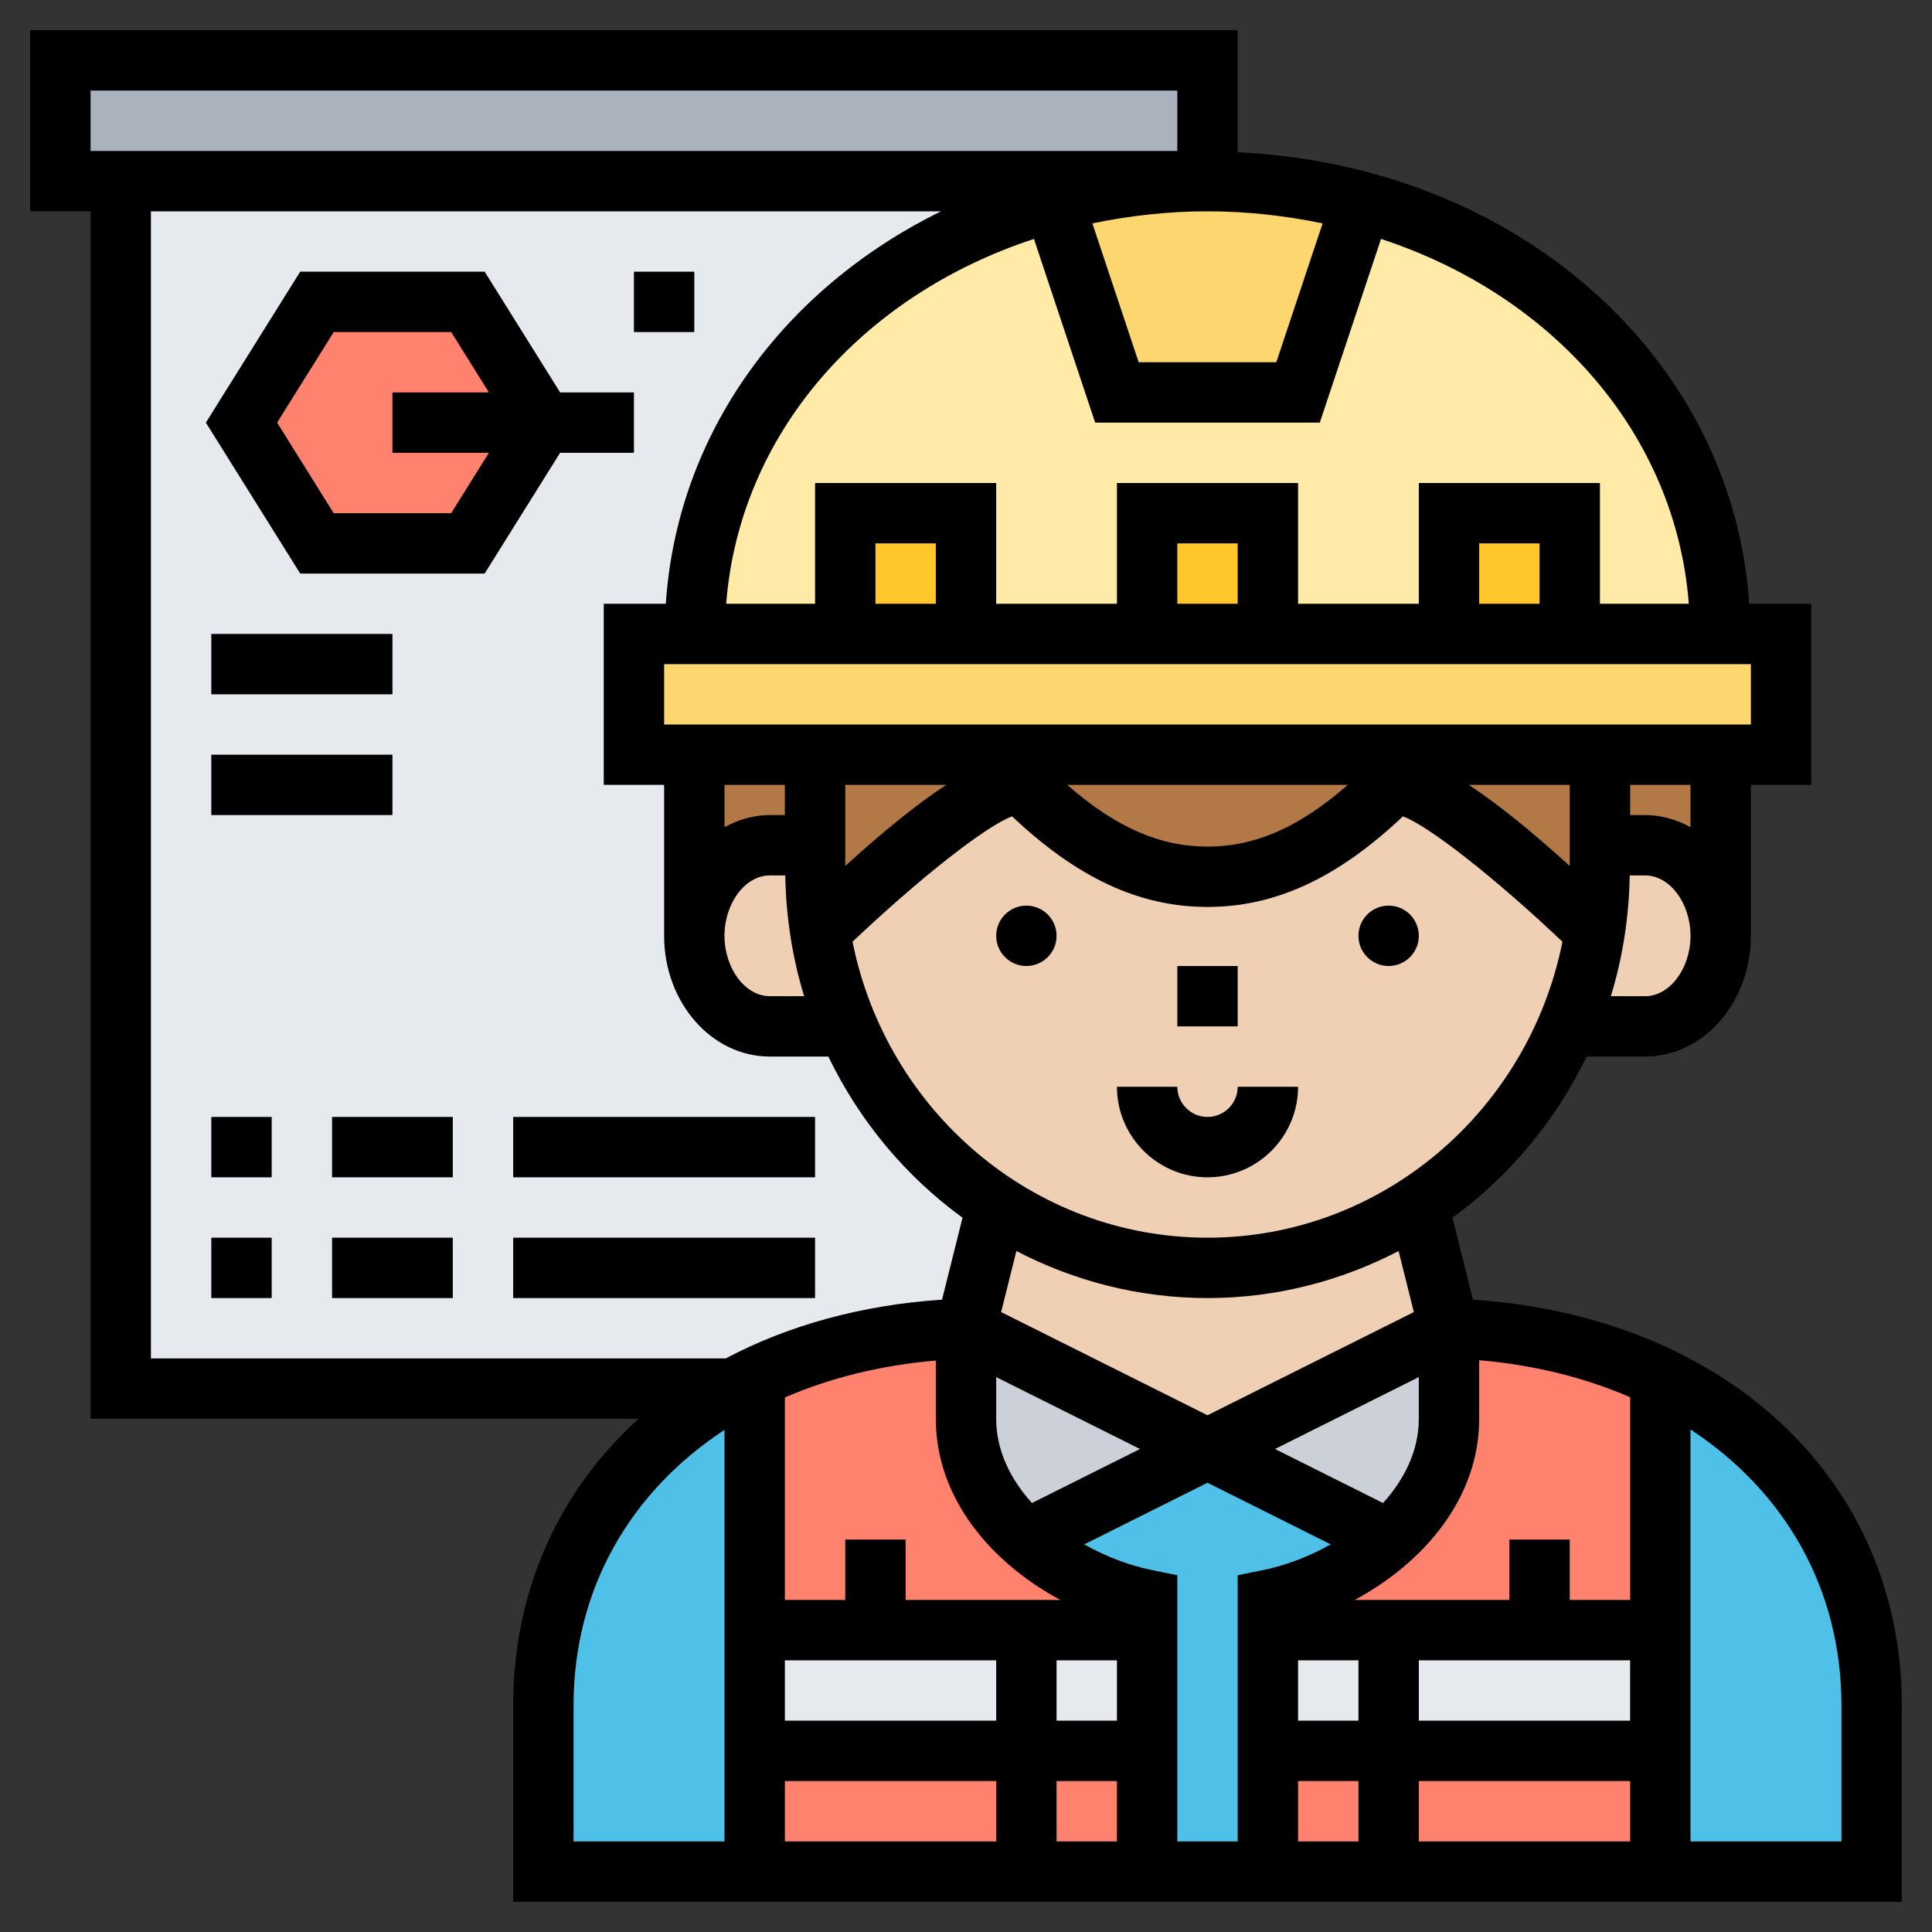 <svg id="Layer_6" enable-background="new 0 0 64 64" height="512" viewBox="0 0 64 64" width="512" xmlns="http://www.w3.org/2000/svg"><rect x="0" y="0" width="64" height="64" fill="#333333" stroke="none"/><path d="m40 2v4h-36-2v-4z" fill="#aab2bd"/><path d="m28.07 33.97c1.04 2.45 2.79 4.52 4.98 5.95l-.05.08-1 4c-2.92.09-5.53.8-7.69 2h-20.31v-40h36c-1.76 0-3.48.23-5.1.66-6.77 1.81-11.9 7.18-11.9 14.34h-2v4h2v6c0 1.66 1.12 3 2.5 3h2.5z" fill="#e6e9ed"/><path d="m18 14-2.5 4h-5l-2.5-4 2.5-4h5z" fill="#ff826e"/><path d="m25 58v4h-7v-5.51c0-4.58 2.41-8.33 6.31-10.49h.69v8z" fill="#4fc1e9"/><path d="m34 51 6-3 6 3 .01.01c-1.12 1-2.57 1.7-4.01 1.99v1 4 4h-4v-4-4-1c-1.44-.29-2.9-.99-4.01-1.99z" fill="#4fc1e9"/><path d="m62 56.49v5.51h-7v-4-4-8l.15-.29c4.22 2.11 6.85 6 6.85 10.78z" fill="#4fc1e9"/><path d="m55 54v4h-9v-4h5z" fill="#e6e9ed"/><path d="m42 54h4v4h-4z" fill="#e6e9ed"/><path d="m34 54h4v4h-4z" fill="#e6e9ed"/><path d="m34 54v4h-9v-4h4z" fill="#e6e9ed"/><g fill="#ff826e"><path d="m33.99 51.01c1.11 1 2.57 1.7 4.01 1.99v1h-4-5-4v-8h-.69c2.16-1.2 4.77-1.91 7.69-2v3c0 1.58.8 2.96 1.99 4.01z"/><path d="m34 58h4v4h-4z"/><path d="m25 58h9v4h-9z"/><path d="m46 58h9v4h-9z"/><path d="m42 58h4v4h-4z"/><path d="m48 44c2.68.08 5.1.69 7.15 1.71l-.15.29v8h-4-5-4v-1c1.44-.29 2.89-.99 4.01-1.99 1.19-1.05 1.99-2.43 1.99-4.01z"/></g><path d="m48 44v3c0 1.58-.8 2.96-1.99 4.01l-.01-.01-6-3z" fill="#ccd1d9"/><path d="m32 44 8 4-6 3-.01.01c-1.19-1.05-1.99-2.43-1.99-4.01z" fill="#ccd1d9"/><path d="m47 40 1 4-8 4-8-4 1-4 .05-.08c2.01 1.31 4.39 2.08 6.95 2.08s4.94-.77 6.95-2.08z" fill="#f0d0b4"/><path d="m52.83 30.84c.11-.68.17-1.39.17-2.1v-.74h1.5c1.38 0 2.5 1.34 2.5 3s-1.12 3-2.5 3h-2.5l-.07-.03c.42-.99.73-2.04.9-3.13z" fill="#f0d0b4"/><path d="m40 29.04c2 0 3.88-.86 6-2.93.9-.88 5.86 3.79 6.83 4.73-.17 1.09-.48 2.14-.9 3.13-1.04 2.45-2.79 4.52-4.98 5.95-2.01 1.31-4.39 2.08-6.95 2.08s-4.94-.77-6.95-2.08c-2.19-1.43-3.94-3.5-4.98-5.95-.42-.99-.73-2.04-.9-3.13.97-.94 5.93-5.61 6.83-4.73 2.12 2.07 4 2.93 6 2.93z" fill="#f0d0b4"/><path d="m27.17 30.84c.17 1.09.48 2.14.9 3.13l-.07.03h-2.5c-1.38 0-2.5-1.34-2.5-3s1.12-3 2.5-3h1.5v.74c0 .71.06 1.42.17 2.1z" fill="#f0d0b4"/><path d="m57 25v6c0-1.66-1.12-3-2.5-3h-1.5v-1.13-1.87z" fill="#b27946"/><path d="m27 25h26v1.87 1.13.74c0 .71-.06 1.42-.17 2.1-.97-.94-5.93-5.61-6.83-4.73-2.12 2.07-4 2.93-6 2.93s-3.88-.86-6-2.93c-.9-.88-5.86 3.79-6.83 4.73-.11-.68-.17-1.39-.17-2.1v-.74-1.13z" fill="#b27946"/><path d="m23 25h4v1.87 1.13h-1.5c-1.38 0-2.5 1.34-2.5 3z" fill="#b27946"/><path d="m57 21h-5v-4h-4v4h-6v-4h-4v4h-6v-4h-4v4h-5c0-7.16 5.13-12.53 11.9-14.34l.1.34 2 6h6l2-6 .1-.34c6.77 1.81 11.9 7.18 11.9 14.34z" fill="#ffeaa7"/><path d="m23 21h5 4 6 4 6 4 5 2v4h-2-4-26-4-2v-4z" fill="#fcd770"/><path d="m48 17h4v4h-4z" fill="#ffc729"/><path d="m38 17h4v4h-4z" fill="#ffc729"/><path d="m28 17h4v4h-4z" fill="#ffc729"/><path d="m45.1 6.66-.1.34-2 6h-6l-2-6-.1-.34c1.62-.43 3.34-.66 5.1-.66s3.48.23 5.1.66z" fill="#fcd770"/><path d="m40 37c-.552 0-1-.449-1-1h-2c0 1.654 1.346 3 3 3s3-1.346 3-3h-2c0 .551-.448 1-1 1z"/><circle cx="34" cy="31" r="1"/><circle cx="46" cy="31" r="1"/><path d="m39 32h2v2h-2z"/><path d="m48.794 43.053-.679-2.715c1.884-1.372 3.415-3.205 4.445-5.338h1.94c1.93 0 3.5-1.794 3.5-4v-5h2v-6h-2.055c-.546-8.191-7.712-14.524-16.945-14.957v-4.043h-40v6h2v40h18.15c-2.622 2.378-4.15 5.671-4.15 9.492v6.508h46v-6.508c0-7.447-5.807-12.877-14.206-13.439zm-5.794 11.947h2v2h-2zm4 0h7v2h-7zm7 4v2h-7v-2zm-5-13.941c1.831.157 3.51.581 5 1.225v6.716h-2v-2h-2v2h-5.124c2.274-1.224 4.124-3.354 4.124-6zm-3.185 4.731-3.579-1.79 4.764-2.382v1.382c0 1.037-.463 1.991-1.185 2.79zm1.021-6.326-6.836 3.418-6.836-3.418.505-2.022c1.904.989 4.052 1.558 6.331 1.558s4.427-.569 6.33-1.558zm-13.836 11.536v2h-7v-2zm4 2h-2v-2h2zm-11 2h7v2h-7zm9 0h2v2h-2zm-5-6v-2h-2v2h-2v-6.708c1.49-.644 3.169-1.065 5-1.222v1.93c0 2.646 1.85 4.776 4.124 6zm4.185-3.21c-.722-.799-1.185-1.753-1.185-2.79v-1.382l4.764 2.382zm5.815-8.79c-5.794 0-10.641-4.216-11.758-9.804 2.199-2.087 4.439-3.85 5.286-4.152 2.162 2.045 4.226 3 6.472 3s4.31-.955 6.472-3c.847.303 3.087 2.065 5.286 4.152-1.117 5.588-5.964 9.804-11.758 9.804zm-14-15v1h-.5c-.539 0-1.044.151-1.5.401v-1.401zm26 2.686c-1.388-1.261-2.483-2.121-3.345-2.686h3.345zm-24-2.686h3.345c-.862.564-1.957 1.424-3.345 2.686zm-2.5 3h.513c.025 1.39.236 2.734.626 4h-1.139c-.813 0-1.5-.916-1.5-2s.687-2 1.5-2zm9.853-3h9.294c-1.607 1.406-3.066 2.044-4.647 2.044s-3.04-.638-4.647-2.044zm19.147 7h-1.139c.39-1.266.601-2.61.626-4h.513c.813 0 1.5.916 1.5 2s-.687 2-1.5 2zm1.5-5.599c-.456-.25-.961-.401-1.5-.401h-.5v-1h2zm2-3.401h-36v-2h36zm-27-4h-2v-2h2zm10 0h-2v-2h2zm10 0h-2v-2h2zm4.944 0h-2.944v-4h-6v4h-4v-4h-6v4h-4v-4h-6v4h-2.944c.435-5.615 4.486-10.213 10.195-12.085l2.028 6.085h7.441l2.028-6.085c5.71 1.872 9.761 6.47 10.196 12.085zm-15.944-13c1.321 0 2.592.148 3.813.4l-1.534 4.6h-4.559l-1.534-4.6c1.222-.252 2.493-.4 3.814-.4zm-37-4h36v2h-36zm2 42v-38h26.173c-5.207 2.555-8.74 7.337-9.117 13h-2.056v6h2v5c0 2.206 1.57 4 3.5 4h1.94c1.029 2.134 2.561 3.967 4.445 5.338l-.679 2.715c-2.692.18-5.113.859-7.165 1.947zm14 11.492c0-3.861 1.883-7.081 5-9.125v13.633h-5zm22-4.311v8.819h-2v-8.819l-.803-.162c-.778-.157-1.563-.454-2.28-.86l4.083-2.041 4.082 2.041c-.717.406-1.502.704-2.28.86zm2 6.819h2v2h-2zm18 2h-5v-13.646c3.121 2.044 5 5.274 5 9.137z"/><path d="m7 41h2v2h-2z"/><path d="m7 37h2v2h-2z"/><path d="m11 41h4v2h-4z"/><path d="m11 37h4v2h-4z"/><path d="m17 37h10v2h-10z"/><path d="m17 41h10v2h-10z"/><path d="m7 25h6v2h-6z"/><path d="m7 21h6v2h-6z"/><path d="m21 9h2v2h-2z"/><path d="m21 15v-2h-2.445l-2.5-4h-6.11l-3.125 5 3.125 5h6.109l2.5-4zm-6.055 2h-3.891l-1.874-3 1.875-3h3.891l1.25 2h-3.196v2h3.195z"/></svg>